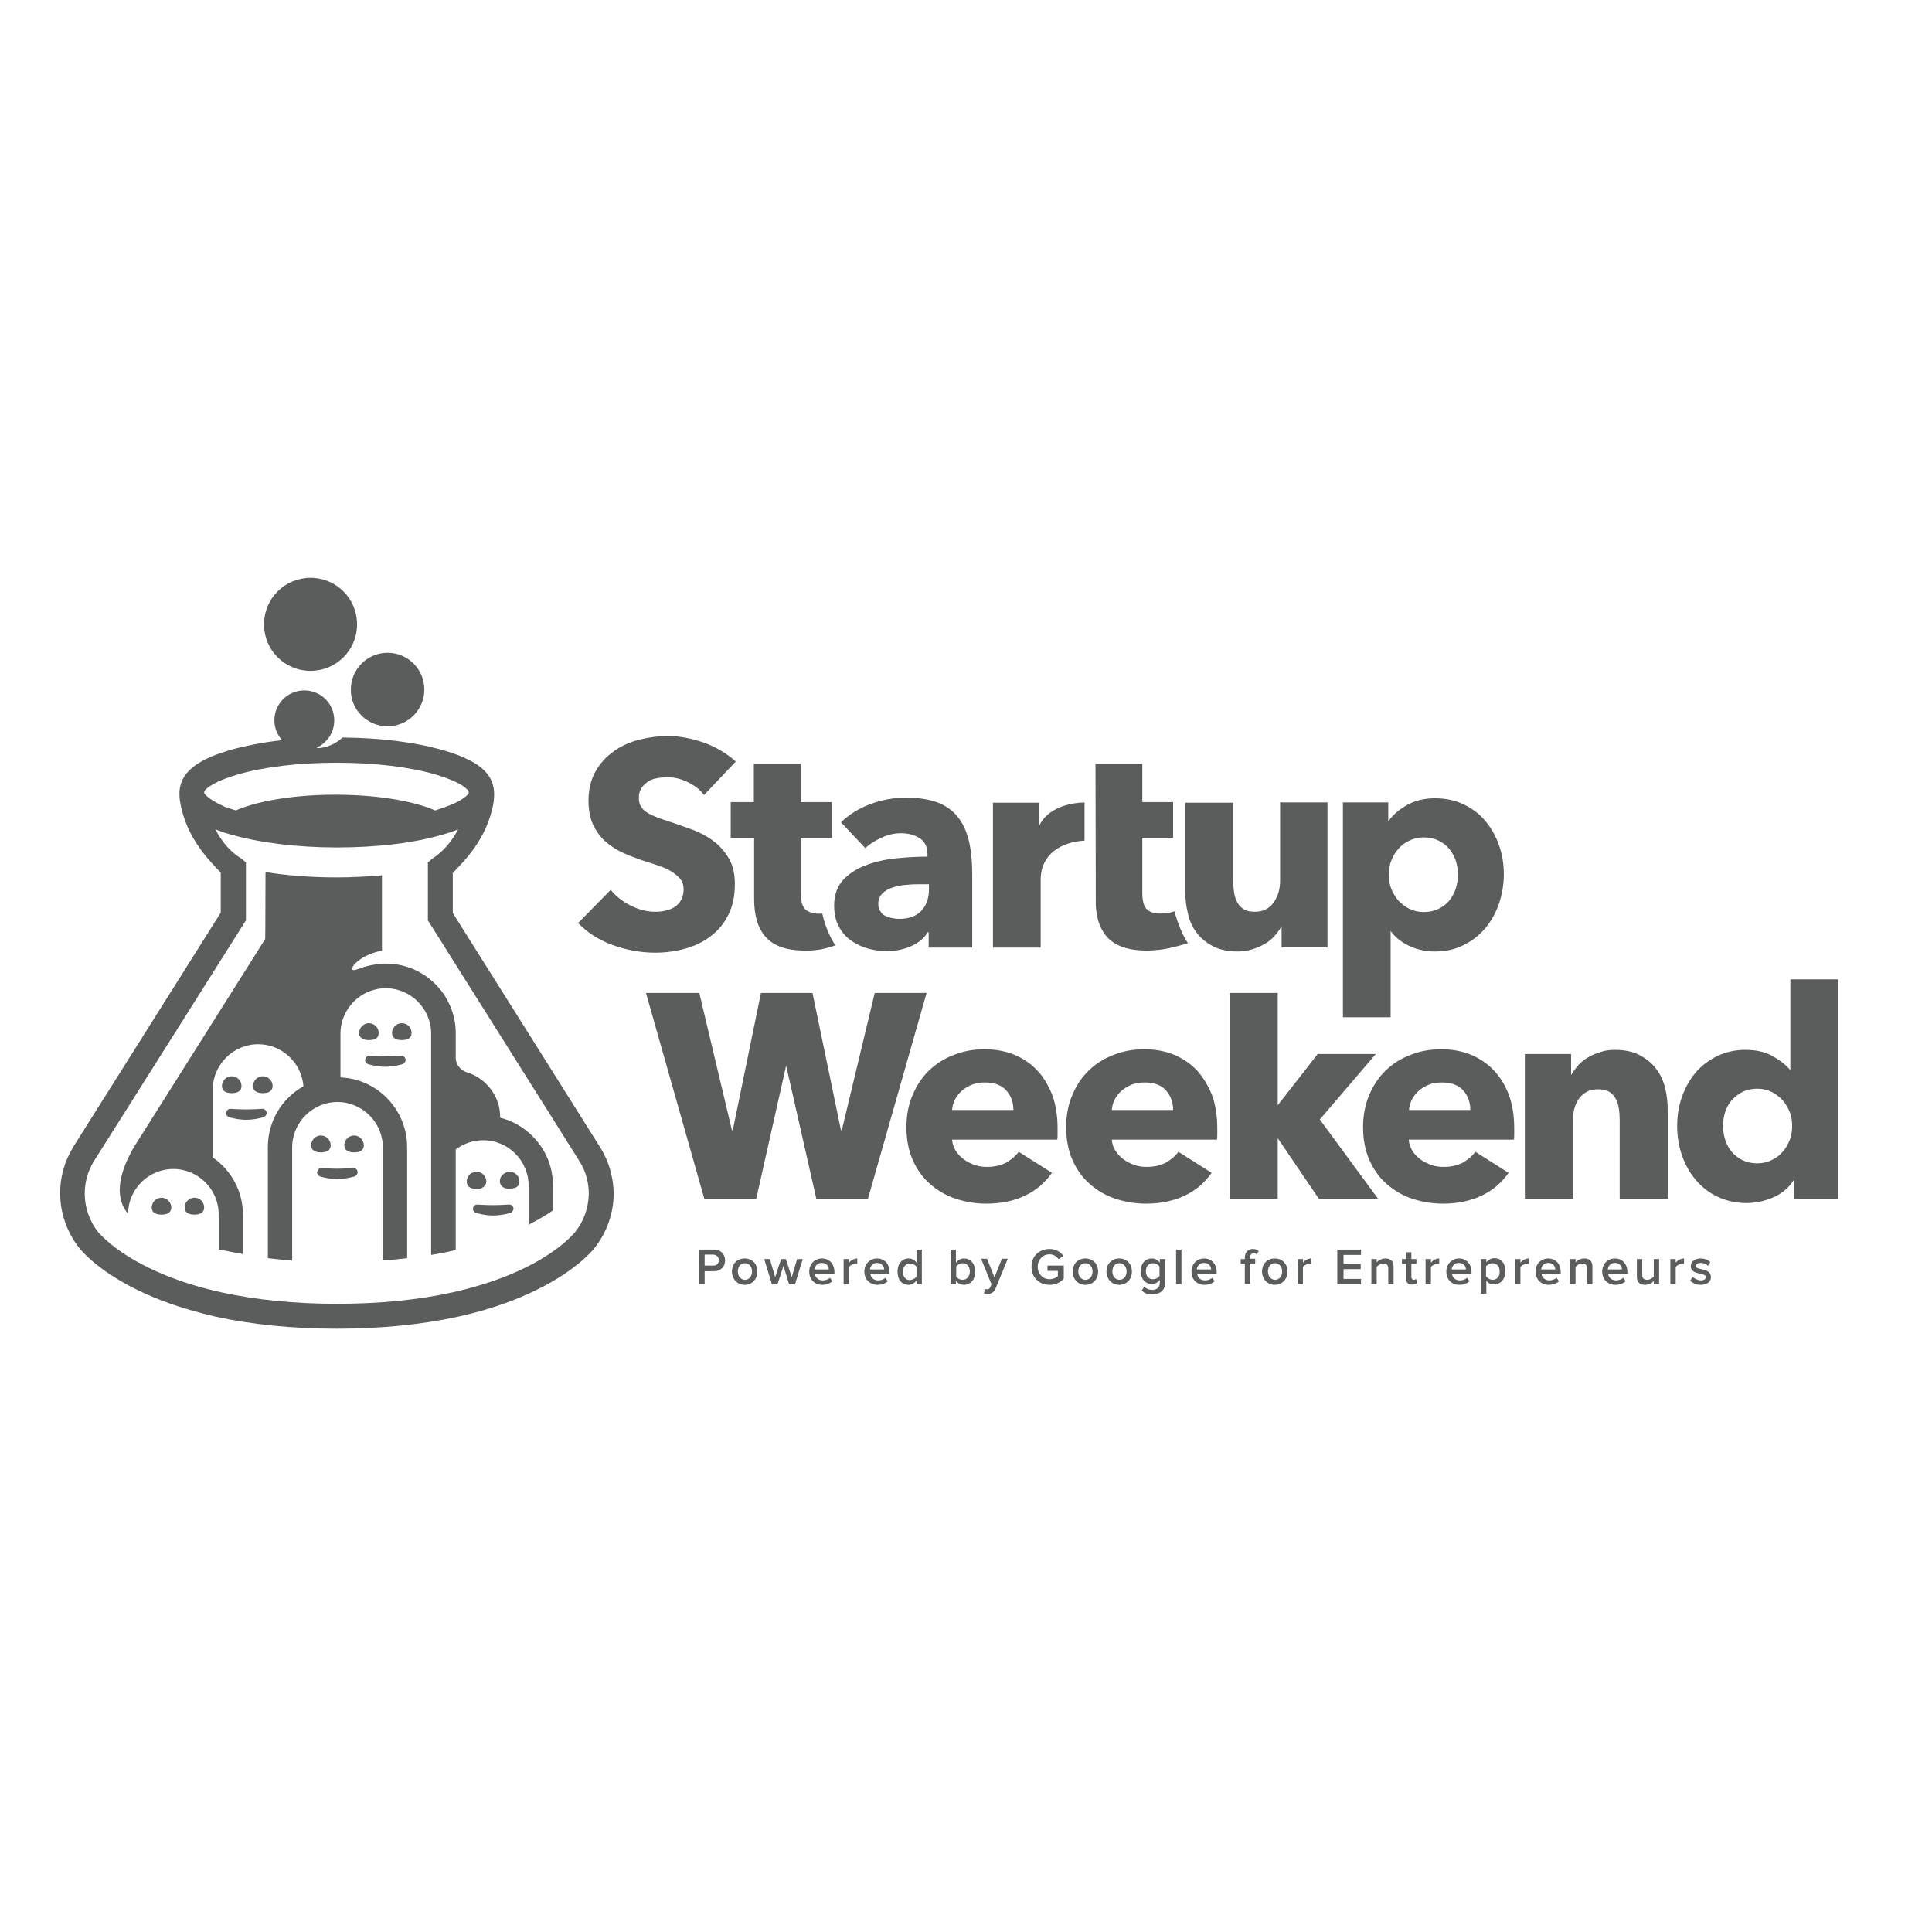 <?xml version="1.0" encoding="utf-8"?>
<!-- Generator: Adobe Illustrator 19.2.1, SVG Export Plug-In . SVG Version: 6.00 Build 0)  -->
<svg version="1.1" id="layer" xmlns="http://www.w3.org/2000/svg" xmlns:xlink="http://www.w3.org/1999/xlink" x="0px" y="0px"
	 viewBox="0 0 652 652" style="enable-background:new 0 0 652 652;" xml:space="preserve">
<style type="text/css">
	.st0{fill:#5B5C5C;}
</style>
<path class="st0" d="M242.6,425.3c0-1.1-0.8-1.9-2-1.9h-2.8v3.7h2.8C241.8,427.2,242.6,426.4,242.6,425.3 M235.8,433.4v-11.7h5.1
	c2.5,0,3.8,1.7,3.8,3.7c0,2-1.4,3.6-3.8,3.6h-3.1v4.4H235.8z"/>
<path class="st0" d="M253.8,429.1c0-1.5-0.9-2.8-2.4-2.8c-1.6,0-2.4,1.3-2.4,2.8c0,1.5,0.9,2.8,2.4,2.8
	C252.9,431.9,253.8,430.6,253.8,429.1 M247,429.1c0-2.4,1.6-4.4,4.3-4.4c2.7,0,4.3,2,4.3,4.4c0,2.4-1.6,4.5-4.3,4.5
	C248.7,433.6,247,431.5,247,429.1"/>
<polygon class="st0" points="269,424.9 267.2,431 265.2,424.9 263.6,424.9 261.6,431 259.8,424.9 257.9,424.9 260.5,433.4 
	262.4,433.4 264.4,427.2 266.3,433.4 268.3,433.4 270.9,424.9 "/>
<g>
	<path class="st0" d="M277.3,426.2c-1.6,0-2.3,1.2-2.4,2.2h4.8C279.7,427.4,279,426.2,277.3,426.2 M273.1,429.1
		c0-2.5,1.8-4.4,4.3-4.4c2.5,0,4.2,1.9,4.2,4.6v0.5H275c0.1,1.3,1.1,2.3,2.7,2.3c0.8,0,1.8-0.3,2.4-0.9l0.8,1.2
		c-0.9,0.8-2.1,1.2-3.4,1.2C274.9,433.6,273.1,431.8,273.1,429.1"/>
	<path class="st0" d="M284.7,433.4v-8.5h1.8v1.2c0.7-0.8,1.7-1.4,2.8-1.4v1.8c-0.2,0-0.3,0-0.6,0c-0.8,0-1.8,0.5-2.2,1.1v5.8H284.7z
		"/>
	<path class="st0" d="M296,426.2c-1.6,0-2.3,1.2-2.4,2.2h4.8C298.3,427.4,297.6,426.2,296,426.2 M291.7,429.1c0-2.5,1.8-4.4,4.3-4.4
		c2.5,0,4.2,1.9,4.2,4.6v0.5h-6.5c0.1,1.3,1.1,2.3,2.7,2.3c0.8,0,1.8-0.3,2.4-0.9l0.8,1.2c-0.9,0.8-2.1,1.2-3.4,1.2
		C293.6,433.6,291.7,431.8,291.7,429.1"/>
	<path class="st0" d="M309.3,430.8v-3.3c-0.4-0.6-1.3-1.1-2.2-1.1c-1.5,0-2.4,1.2-2.4,2.8c0,1.6,0.9,2.8,2.4,2.8
		C308,431.9,308.9,431.4,309.3,430.8 M309.3,433.4v-1.2c-0.7,0.8-1.6,1.4-2.7,1.4c-2.2,0-3.7-1.6-3.7-4.5c0-2.7,1.6-4.4,3.7-4.4
		c1.1,0,2.1,0.5,2.7,1.4v-4.4h1.8v11.7H309.3z"/>
	<path class="st0" d="M324.9,431.9c1.4,0,2.4-1.2,2.4-2.8c0-1.6-0.9-2.8-2.4-2.8c-0.9,0-1.8,0.5-2.2,1.1v3.4
		C323.1,431.5,324,431.9,324.9,431.9 M320.8,433.4v-11.7h1.8v4.4c0.7-0.9,1.7-1.4,2.7-1.4c2.2,0,3.8,1.7,3.8,4.4
		c0,2.8-1.6,4.5-3.8,4.5c-1.1,0-2.1-0.5-2.7-1.4v1.2H320.8z"/>
	<path class="st0" d="M332.3,435c0.2,0.1,0.5,0.1,0.7,0.1c0.6,0,1-0.2,1.2-0.7l0.4-1l-3.5-8.6h2l2.5,6.3l2.5-6.3h2l-4.1,10
		c-0.6,1.4-1.6,1.9-2.9,1.9c-0.3,0-0.8-0.1-1-0.1L332.3,435z"/>
	<path class="st0" d="M348.1,427.5c0-3.7,2.7-6,6.1-6c2.3,0,3.8,1.1,4.7,2.4l-1.7,1c-0.6-0.9-1.7-1.6-3-1.6c-2.3,0-4,1.8-4,4.2
		c0,2.4,1.7,4.2,4,4.2c1.2,0,2.2-0.5,2.8-1v-1.8h-3.5v-1.8h5.5v4.4c-1.1,1.3-2.8,2.1-4.8,2.1C350.8,433.6,348.1,431.2,348.1,427.5"
		/>
	<path class="st0" d="M368.7,429.1c0-1.5-0.9-2.8-2.4-2.8c-1.6,0-2.4,1.3-2.4,2.8c0,1.5,0.9,2.8,2.4,2.8
		C367.9,431.9,368.7,430.6,368.7,429.1 M362,429.1c0-2.4,1.6-4.4,4.3-4.4c2.7,0,4.3,2,4.3,4.4c0,2.4-1.6,4.5-4.3,4.5
		C363.6,433.6,362,431.5,362,429.1"/>
	<path class="st0" d="M380.2,429.1c0-1.5-0.9-2.8-2.4-2.8c-1.6,0-2.4,1.3-2.4,2.8c0,1.5,0.9,2.8,2.4,2.8
		C379.3,431.9,380.2,430.6,380.2,429.1 M373.4,429.1c0-2.4,1.6-4.4,4.3-4.4c2.7,0,4.3,2,4.3,4.4c0,2.4-1.6,4.5-4.3,4.5
		C375.1,433.6,373.4,431.5,373.4,429.1"/>
	<path class="st0" d="M391.3,430.6v-3.2c-0.4-0.6-1.3-1.1-2.2-1.1c-1.5,0-2.4,1.1-2.4,2.7s0.9,2.7,2.4,2.7
		C390,431.7,390.9,431.2,391.3,430.6 M385.3,435.5l0.9-1.3c0.7,0.8,1.6,1.1,2.7,1.1c1.2,0,2.5-0.6,2.5-2.4v-1
		c-0.6,0.9-1.6,1.4-2.7,1.4c-2.2,0-3.7-1.6-3.7-4.3c0-2.8,1.6-4.3,3.7-4.3c1.1,0,2,0.5,2.7,1.4v-1.2h1.8v8c0,3-2.3,3.9-4.3,3.9
		C387.4,436.8,386.3,436.5,385.3,435.5"/>
</g>
<rect x="396.9" y="421.7" class="st0" width="1.8" height="11.7"/>
<g>
	<path class="st0" d="M406.3,426.2c-1.6,0-2.3,1.2-2.4,2.2h4.8C408.7,427.4,408,426.2,406.3,426.2 M402.1,429.1
		c0-2.5,1.8-4.4,4.3-4.4c2.5,0,4.2,1.9,4.2,4.6v0.5H404c0.1,1.3,1.1,2.3,2.7,2.3c0.8,0,1.8-0.3,2.4-0.9l0.8,1.2
		c-0.9,0.8-2.1,1.2-3.4,1.2C403.9,433.6,402.1,431.8,402.1,429.1"/>
	<path class="st0" d="M420.1,433.4v-6.9h-1.4v-1.6h1.4v-0.5c0-1.8,1.1-2.9,2.7-2.9c0.8,0,1.5,0.2,2,0.7l-0.7,1.1
		c-0.2-0.2-0.6-0.4-1-0.4c-0.7,0-1.2,0.5-1.2,1.4v0.5h1.7v1.6h-1.7v6.9H420.1z"/>
	<path class="st0" d="M432.7,429.1c0-1.5-0.9-2.8-2.4-2.8c-1.6,0-2.4,1.3-2.4,2.8c0,1.5,0.9,2.8,2.4,2.8
		C431.8,431.9,432.7,430.6,432.7,429.1 M425.9,429.1c0-2.4,1.6-4.4,4.3-4.4c2.7,0,4.3,2,4.3,4.4c0,2.4-1.6,4.5-4.3,4.5
		C427.6,433.6,425.9,431.5,425.9,429.1"/>
	<path class="st0" d="M437.9,433.4v-8.5h1.8v1.2c0.7-0.8,1.7-1.4,2.8-1.4v1.8c-0.2,0-0.3,0-0.6,0c-0.8,0-1.8,0.5-2.2,1.1v5.8H437.9z
		"/>
</g>
<polygon class="st0" points="451.3,421.7 451.3,433.4 459.3,433.4 459.3,431.6 453.4,431.6 453.4,428.3 459.2,428.3 459.2,426.5 
	453.4,426.5 453.4,423.5 459.3,423.5 459.3,421.7 "/>
<g>
	<path class="st0" d="M468.5,433.4v-5.3c0-1.3-0.7-1.7-1.7-1.7c-0.9,0-1.7,0.6-2.2,1.1v5.9h-1.8v-8.5h1.8v1.1c0.6-0.7,1.7-1.3,3-1.3
		c1.8,0,2.7,1,2.7,2.7v6H468.5z"/>
	<path class="st0" d="M474.5,431.4v-4.9h-1.4v-1.6h1.4v-2.3h1.8v2.3h1.7v1.6h-1.7v4.4c0,0.6,0.3,1,0.8,1c0.4,0,0.7-0.2,0.8-0.3
		l0.4,1.4c-0.3,0.3-0.9,0.5-1.7,0.5C475.2,433.6,474.5,432.8,474.5,431.4"/>
	<path class="st0" d="M481.1,433.4v-8.5h1.8v1.2c0.7-0.8,1.7-1.4,2.8-1.4v1.8c-0.2,0-0.3,0-0.6,0c-0.8,0-1.8,0.5-2.2,1.1v5.8H481.1z
		"/>
	<path class="st0" d="M492.3,426.2c-1.6,0-2.3,1.2-2.4,2.2h4.8C494.7,427.4,494,426.2,492.3,426.2 M488.1,429.1
		c0-2.5,1.8-4.4,4.3-4.4c2.5,0,4.2,1.9,4.2,4.6v0.5H490c0.1,1.3,1.1,2.3,2.7,2.3c0.8,0,1.8-0.3,2.4-0.9l0.8,1.2
		c-0.9,0.8-2.1,1.2-3.4,1.2C489.9,433.6,488.1,431.8,488.1,429.1"/>
	<path class="st0" d="M506.1,429.1c0-1.6-0.9-2.8-2.4-2.8c-0.9,0-1.8,0.5-2.2,1.1v3.3c0.4,0.6,1.3,1.2,2.2,1.2
		C505.2,431.9,506.1,430.8,506.1,429.1 M501.6,432.2v4.4h-1.8v-11.7h1.8v1.1c0.6-0.8,1.6-1.4,2.7-1.4c2.2,0,3.7,1.6,3.7,4.4
		c0,2.8-1.6,4.4-3.7,4.4C503.2,433.6,502.3,433.1,501.6,432.2"/>
	<path class="st0" d="M511.3,433.4v-8.5h1.8v1.2c0.7-0.8,1.7-1.4,2.8-1.4v1.8c-0.2,0-0.3,0-0.6,0c-0.8,0-1.8,0.5-2.2,1.1v5.8H511.3z
		"/>
	<path class="st0" d="M522.5,426.2c-1.6,0-2.3,1.2-2.4,2.2h4.8C524.8,427.4,524.2,426.2,522.5,426.2 M518.2,429.1
		c0-2.5,1.8-4.4,4.3-4.4c2.5,0,4.2,1.9,4.2,4.6v0.5h-6.5c0.1,1.3,1.1,2.3,2.7,2.3c0.8,0,1.8-0.3,2.4-0.9l0.8,1.2
		c-0.9,0.8-2.1,1.2-3.4,1.2C520.1,433.6,518.2,431.8,518.2,429.1"/>
	<path class="st0" d="M535.6,433.4v-5.3c0-1.3-0.7-1.7-1.7-1.7c-0.9,0-1.7,0.6-2.2,1.1v5.9h-1.8v-8.5h1.8v1.1c0.6-0.7,1.7-1.3,3-1.3
		c1.8,0,2.7,1,2.7,2.7v6H535.6z"/>
	<path class="st0" d="M545,426.2c-1.6,0-2.3,1.2-2.4,2.2h4.8C547.3,427.4,546.6,426.2,545,426.2 M540.7,429.1c0-2.5,1.8-4.4,4.3-4.4
		c2.5,0,4.2,1.9,4.2,4.6v0.5h-6.5c0.1,1.3,1.1,2.3,2.7,2.3c0.8,0,1.8-0.3,2.4-0.9l0.8,1.2c-0.9,0.8-2.1,1.2-3.4,1.2
		C542.6,433.6,540.7,431.8,540.7,429.1"/>
	<path class="st0" d="M558.1,433.4v-1.1c-0.6,0.7-1.6,1.3-3,1.3c-1.8,0-2.7-1-2.7-2.7v-6h1.8v5.3c0,1.3,0.7,1.7,1.7,1.7
		c0.9,0,1.7-0.5,2.2-1.1v-5.9h1.8v8.5H558.1z"/>
	<path class="st0" d="M563.7,433.4v-8.5h1.8v1.2c0.7-0.8,1.7-1.4,2.8-1.4v1.8c-0.2,0-0.3,0-0.6,0c-0.8,0-1.8,0.5-2.2,1.1v5.8H563.7z
		"/>
	<path class="st0" d="M570.4,432.2l0.8-1.3c0.6,0.6,1.8,1.2,2.8,1.2c1.1,0,1.7-0.5,1.7-1.1c0-1.7-5.1-0.5-5.1-3.7
		c0-1.4,1.2-2.6,3.3-2.6c1.4,0,2.5,0.5,3.3,1.2l-0.8,1.3c-0.5-0.6-1.4-1-2.5-1c-1,0-1.6,0.5-1.6,1.1c0,1.5,5.1,0.4,5.1,3.7
		c0,1.5-1.2,2.6-3.5,2.6C572.6,433.6,571.3,433.1,570.4,432.2"/>
	<path class="st0" d="M104.8,226.4c8.7,0,15.7-7,15.7-15.7c0-8.7-7-15.7-15.7-15.7c-8.7,0-15.7,7-15.7,15.7
		C89.1,219.4,96.1,226.4,104.8,226.4"/>
	<path class="st0" d="M63.5,387L63.5,387L63.5,387L63.5,387z M168.8,377.2c0-0.1,0-0.2,0-0.2c0-7.2-4.9-13.3-11.5-15.2
		c-1.9-0.7-3.3-2.4-3.5-4.5v-8.6c0-13-10.6-23.5-23.5-23.5c-0.5,0-0.9,0-1.4,0v0c-3.2,0.4-4.5,0.5-8.6,2c-3.7,1.3-0.2-4.7,8.6-6.4
		v-25.4c-4.8,0.4-9.9,0.7-15.1,0.7c-8.6,0-16.9-0.6-24.2-1.8c0,18.2-0.1,22.6-0.1,22.6l-44.1,69.9c-4.4,7.4-7.5,16.5-2.2,22.8
		c0.1-8.3,6.9-15.1,15.3-15.1c8.4,0,15.3,6.9,15.3,15.3v11.8c0.5,0.1,0.9,0.2,1.4,0.3c2.2,0.5,4.5,0.9,6.8,1.3V410
		c0-8.1-4.1-15.2-10.2-19.4v-22.9c0-8.4,6.9-15.3,15.3-15.3c8.1,0,14.7,6.3,15.3,14.2c-7.2,4-12,11.7-12,20.5v37.5
		c2.7,0.3,5.4,0.6,8.2,0.8v-38.2c0-8.4,6.9-15.3,15.3-15.3c8.4,0,15.3,6.9,15.3,15.3v38.2c2.8-0.2,5.5-0.5,8.2-0.8v-37.5
		c0-12.6-10-23-22.5-23.5v-14.8c0-8.4,6.9-15.3,15.3-15.3c8.4,0,15.3,6.9,15.3,15.3v74.7c2.6-0.4,5.1-0.9,7.6-1.5
		c0.2,0,0.4-0.1,0.7-0.1v-34c2.7-2,5.9-3.1,9.3-3.1c8.4,0,15.3,6.9,15.3,15.3v13.2c3.3-1.7,6-3.3,8.2-4.8V400
		C186.6,389,179,379.8,168.8,377.2"/>
	<path class="st0" d="M119.3,394.2l-0.2,0c0,0-3.1,0.2-5.3,0.2c-2.2,0-5.4-0.2-5.4-0.2c-0.6,0-1.1,0.4-1.3,1
		c-0.3,0.8,0.2,1.6,0.9,1.8c0,0,2.7,0.9,5.8,0.9c3.1,0,5.9-0.9,5.9-0.9c0.5-0.2,0.9-0.7,1-1.3C120.7,394.8,120.1,394.2,119.3,394.2"
		/>
	<path class="st0" d="M119.5,383.2c-1.8,0-3.3,1.5-3.3,3.3c0,1.8,1.5,2.4,3.3,2.4c1.8,0,3.3-0.6,3.3-2.4
		C122.7,384.7,121.3,383.2,119.5,383.2"/>
	<path class="st0" d="M111.6,386.5c0-1.8-1.5-3.3-3.3-3.3c-1.8,0-3.3,1.5-3.3,3.3c0,1.8,1.5,2.4,3.3,2.4
		C110.1,388.9,111.6,388.3,111.6,386.5"/>
	<path class="st0" d="M130.8,245.1c6.9,0,12.4-5.6,12.4-12.4c0-6.9-5.6-12.4-12.4-12.4c-6.9,0-12.4,5.6-12.4,12.4
		C118.3,239.5,123.9,245.1,130.8,245.1"/>
	<path class="st0" d="M88.6,374.2l-0.2,0c0,0-3.1,0.2-5.3,0.2c-2.2,0-5.4-0.2-5.4-0.2c-0.6,0-1.1,0.4-1.3,1
		c-0.3,0.8,0.2,1.6,0.9,1.8c0,0,2.7,0.9,5.8,0.9c3.1,0,5.9-0.9,5.9-0.9c0.5-0.2,0.9-0.7,1-1.3C90,374.9,89.4,374.2,88.6,374.2"/>
	<path class="st0" d="M88.7,363.2c-1.8,0-3.3,1.5-3.3,3.3c0,1.8,1.5,2.4,3.3,2.4c1.8,0,3.3-0.6,3.3-2.4
		C92,364.7,90.5,363.2,88.7,363.2"/>
	<path class="st0" d="M81.5,366.5c0-1.8-1.5-3.3-3.3-3.3c-1.8,0-3.3,1.5-3.3,3.3c0,1.8,1.5,2.4,3.3,2.4
		C80,368.9,81.5,368.3,81.5,366.5"/>
	<path class="st0" d="M135.6,345.3c-1.8,0-3.3,1.5-3.3,3.3c0,1.8,1.5,2.4,3.3,2.4c1.8,0,3.3-0.6,3.3-2.4
		C138.9,346.8,137.5,345.3,135.6,345.3"/>
	<path class="st0" d="M127.8,348.6c0-1.8-1.5-3.3-3.3-3.3c-1.8,0-3.3,1.5-3.3,3.3c0,1.8,1.5,2.4,3.3,2.4
		C126.3,351,127.8,350.5,127.8,348.6"/>
	<path class="st0" d="M173.7,395.9c-2.3-1.2-4.7,0.3-5,2.4c-0.2,1.4,0.9,2.7,2.4,2.8c2.5,0.2,4.7-0.4,4.1-3.2
		C175,397.1,174.5,396.4,173.7,395.9"/>
	<path class="st0" d="M164.1,398.3c-0.3-2.1-2.6-3.6-5-2.4c-0.8,0.4-1.3,1.2-1.5,2.1c-0.5,2.8,1.7,3.4,4.1,3.2
		C163.2,401,164.3,399.7,164.1,398.3"/>
	<path class="st0" d="M366,270.8c-13.1,0.5-15.4,8.2-15.4,8.2v-8.1h-15.5v48.9h16.1v-22.9c0-8.6,6.9-12.8,14.8-13.2V270.8z"/>
	<path class="st0" d="M231.4,320.1c3.2-0.9,6.1-2.3,8.5-4.2c2.5-1.9,4.5-4.3,5.9-7.2c1.5-2.9,2.2-6.4,2.2-10.4
		c0-3.5-0.7-6.4-2.1-8.7c-1.4-2.3-3.1-4.3-5.2-5.8c-2.1-1.6-4.4-2.8-7-3.8c-2.6-0.9-5-1.8-7.4-2.6c-1.6-0.5-3.1-1-4.4-1.5
		c-1.3-0.5-2.4-1-3.4-1.6c-1-0.6-1.7-1.3-2.2-2.1c-0.5-0.8-0.7-1.8-0.7-2.9c0-1.4,0.3-2.5,0.9-3.4c0.6-0.9,1.4-1.6,2.3-2.2
		c0.9-0.6,1.9-0.9,3.1-1.1c1.1-0.2,2.3-0.3,3.4-0.3c2.2,0,4.4,0.5,6.7,1.6c2.3,1.1,4.2,2.5,5.6,4.4l10.7-11.3
		c-3.1-2.8-6.7-4.9-10.8-6.4c-4.1-1.4-8.1-2.2-12-2.2c-3.3,0-6.5,0.4-9.7,1.2c-3.2,0.8-6.1,2.1-8.6,3.9c-2.6,1.8-4.6,4-6.2,6.8
		c-1.6,2.8-2.4,6.1-2.4,9.9c0,3.1,0.5,5.8,1.5,8c1,2.2,2.4,4.1,4,5.6c1.7,1.5,3.6,2.8,5.7,3.8c2.1,1,4.3,1.8,6.5,2.6
		c2.3,0.7,4.3,1.4,6.1,2c1.8,0.6,3.3,1.3,4.5,2.1c1.2,0.8,2.1,1.6,2.8,2.5c0.7,0.9,1,2,1,3.3c0,1.4-0.3,2.6-0.8,3.5
		c-0.5,1-1.2,1.8-2.1,2.4c-0.9,0.6-1.9,1-3.1,1.3c-1.2,0.3-2.4,0.4-3.6,0.4c-2.8,0-5.5-0.7-8.3-2.1c-2.8-1.4-5-3.2-6.7-5.3l-11,11.2
		c3.1,3.2,6.9,5.7,11.6,7.4c4.6,1.7,9.5,2.6,14.4,2.6C224.9,321.5,228.2,321,231.4,320.1"/>
	<path class="st0" d="M370.6,310.6c0.6,2.1,1.6,4,2.9,5.5c1.3,1.5,3.1,2.7,5.4,3.5c2.2,0.8,5,1.2,8.3,1.2c1.1,0,2.2-0.1,3.3-0.2
		c2.8-0.2,6.8-1.2,10.4-2.3c-2.7-3.8-4.6-10.8-4.6-10.8c-0.6,0.3-1.3,0.5-2.2,0.6c-0.9,0.1-1.7,0.2-2.5,0.2c-2.3,0-3.9-0.6-4.8-1.7
		c-0.9-1.1-1.3-2.9-1.3-5.2v-18.7h10.4v-12h-10.4v-12.9h-15.8l0.1,45.5C369.7,306.1,370,308.4,370.6,310.6"/>
	<path class="st0" d="M403.8,314.7c1.4,1.9,3.2,3.4,5.5,4.6c2.3,1.2,5,1.8,8.3,1.8c1.7,0,3.3-0.2,4.9-0.7c1.5-0.5,2.9-1,4.2-1.8
		c1.3-0.7,2.4-1.6,3.3-2.6c0.9-1,1.7-2,2.3-3.1h0.2v6.8h15.5v-48.9H432v26.4c0,2.8-0.7,5.3-2.2,7.4c-1.5,2.1-3.6,3.1-6.4,3.1
		c-1.5,0-2.7-0.3-3.6-0.8c-0.9-0.6-1.7-1.3-2.2-2.3c-0.6-1-0.9-2.1-1.1-3.3c-0.2-1.2-0.3-2.6-0.3-3.9v-26.5h-16.2V301
		c0,2.5,0.3,4.9,0.9,7.3C401.4,310.7,402.4,312.9,403.8,314.7"/>
	<path class="st0" d="M469.5,290.5c0.6-1.5,1.3-2.8,2.4-4c1-1.2,2.2-2.1,3.7-2.8c1.4-0.7,3.1-1.1,4.9-1.1c1.9,0,3.6,0.4,5,1.1
		c1.4,0.7,2.6,1.6,3.6,2.8c0.9,1.1,1.7,2.5,2.2,4c0.5,1.5,0.7,3,0.7,4.6s-0.2,3.1-0.7,4.7c-0.5,1.5-1.2,2.9-2.2,4.1
		c-0.9,1.2-2.2,2.1-3.6,2.8c-1.4,0.7-3.1,1.1-5,1.1c-1.8,0-3.5-0.4-4.9-1.1c-1.4-0.7-2.7-1.7-3.7-2.8c-1-1.2-1.8-2.5-2.4-4
		c-0.6-1.5-0.8-3-0.8-4.6S468.9,292,469.5,290.5 M469.2,314l0.2,0.3c1.5,2.1,3.6,3.7,6.3,5c2.7,1.2,5.5,1.8,8.5,1.8
		c3.7,0,6.9-0.7,9.8-2.2c2.9-1.4,5.3-3.4,7.3-5.7c2-2.4,3.5-5.2,4.6-8.3c1-3.1,1.6-6.4,1.6-9.8c0-3.4-0.5-6.7-1.6-9.8
		c-1.1-3.1-2.6-5.8-4.6-8.2c-2-2.4-4.4-4.2-7.3-5.6c-2.9-1.4-6.1-2.1-9.6-2.1c-3.6,0-6.7,0.7-9.4,2.2c-2.7,1.5-4.7,3.2-6.2,5.2
		l-0.3,0.4v-6.4h-15.3v72.5h16.1V314z"/>
</g>
<polygon class="st0" points="295.2,335.1 284.1,381.4 283.8,381.4 274.2,335.1 256.8,335.1 247.3,381.4 247,381.4 236,335.1 
	218,335.1 237.7,404.6 249.1,404.6 254.4,404.6 255.2,404.6 265.3,359.6 275.5,404.6 276.3,404.6 281.6,404.6 292.9,404.6 
	312.7,335.1 "/>
<g>
	<path class="st0" d="M321.3,374.6c0.1-1.2,0.4-2.4,1-3.6c0.6-1.1,1.4-2.1,2.4-3c1-0.8,2.1-1.5,3.4-2c1.3-0.5,2.8-0.7,4.3-0.7
		c3.2,0,5.6,0.9,7.2,2.7c1.6,1.8,2.4,4,2.4,6.6H321.3z M350,361.2c-2.2-2.3-4.7-4-7.8-5.3c-3-1.2-6.3-1.8-9.9-1.8
		c-3.7,0-7.2,0.6-10.4,1.9c-3.2,1.2-6,3-8.3,5.2c-2.4,2.3-4.2,5-5.6,8.3c-1.4,3.2-2.1,6.9-2.1,10.9c0,4.1,0.7,7.8,2.1,11
		c1.4,3.2,3.3,5.9,5.8,8.1c2.5,2.2,5.3,3.9,8.6,5c3.3,1.1,6.7,1.7,10.4,1.7c5,0,9.3-0.9,13.1-2.7c3.8-1.8,6.8-4.4,9.1-7.7l-11.2-7.1
		c-1.1,1.5-2.6,2.7-4.3,3.7c-1.8,0.9-3.9,1.4-6.5,1.4c-1.4,0-2.8-0.2-4.2-0.7c-1.3-0.5-2.6-1.1-3.6-1.9c-1.1-0.8-2-1.8-2.7-2.9
		c-0.7-1.1-1.1-2.4-1.2-3.7h35.5c0.1-0.6,0.1-1.2,0.1-1.9v-2c0-4.2-0.6-7.9-1.8-11.2C353.8,366.3,352.2,363.5,350,361.2"/>
	<path class="st0" d="M375.2,374.6c0.1-1.2,0.4-2.4,1-3.6c0.6-1.1,1.4-2.1,2.4-3c1-0.8,2.1-1.5,3.4-2c1.3-0.5,2.8-0.7,4.3-0.7
		c3.2,0,5.6,0.9,7.2,2.7c1.6,1.8,2.4,4,2.4,6.6H375.2z M403.9,361.2c-2.2-2.3-4.7-4-7.8-5.3c-3-1.2-6.3-1.8-9.9-1.8
		c-3.7,0-7.2,0.6-10.4,1.9c-3.2,1.2-6,3-8.3,5.2c-2.4,2.3-4.2,5-5.6,8.3c-1.4,3.2-2.1,6.9-2.1,10.9c0,4.1,0.7,7.8,2.1,11
		c1.4,3.2,3.3,5.9,5.8,8.1c2.5,2.2,5.3,3.9,8.6,5c3.3,1.1,6.7,1.7,10.4,1.7c5,0,9.3-0.9,13.1-2.7c3.8-1.8,6.8-4.4,9.1-7.7l-11.2-7.1
		c-1.1,1.5-2.6,2.7-4.3,3.7c-1.8,0.9-3.9,1.4-6.5,1.4c-1.4,0-2.8-0.2-4.2-0.7c-1.3-0.5-2.6-1.1-3.6-1.9c-1.1-0.8-2-1.8-2.7-2.9
		c-0.7-1.1-1.1-2.4-1.2-3.7h35.5c0.1-0.6,0.1-1.2,0.1-1.9v-2c0-4.2-0.6-7.9-1.8-11.2C407.7,366.3,406,363.5,403.9,361.2"/>
	<path class="st0" d="M475.5,374.6c0.1-1.2,0.4-2.4,1-3.6c0.6-1.1,1.4-2.1,2.4-3c1-0.8,2.1-1.5,3.4-2c1.3-0.5,2.8-0.7,4.3-0.7
		c3.2,0,5.6,0.9,7.2,2.7c1.6,1.8,2.4,4,2.4,6.6H475.5z M504.1,361.2c-2.2-2.3-4.7-4-7.8-5.3c-3-1.2-6.3-1.8-9.9-1.8
		c-3.7,0-7.2,0.6-10.4,1.9c-3.2,1.2-6,3-8.3,5.2c-2.4,2.3-4.2,5-5.6,8.3c-1.4,3.2-2.1,6.9-2.1,10.9c0,4.1,0.7,7.8,2.1,11
		c1.4,3.2,3.3,5.9,5.8,8.1c2.5,2.2,5.3,3.9,8.6,5c3.3,1.1,6.7,1.7,10.4,1.7c5,0,9.3-0.9,13.1-2.7c3.8-1.8,6.8-4.4,9.1-7.7l-11.2-7.1
		c-1.1,1.5-2.6,2.7-4.3,3.7c-1.8,0.9-3.9,1.4-6.5,1.4c-1.4,0-2.8-0.2-4.2-0.7c-1.3-0.5-2.6-1.1-3.6-1.9c-1.1-0.8-2-1.8-2.7-2.9
		c-0.7-1.1-1.1-2.4-1.2-3.7h35.5c0.1-0.6,0.1-1.2,0.1-1.9v-2c0-4.2-0.6-7.9-1.8-11.2C508,366.3,506.3,363.5,504.1,361.2"/>
	<path class="st0" d="M558.9,360.7c-1.4-1.9-3.3-3.4-5.5-4.6c-2.3-1.2-5.1-1.8-8.4-1.8c-1.7,0-3.3,0.2-4.8,0.7
		c-1.5,0.5-2.9,1-4.2,1.8c-1.3,0.7-2.4,1.6-3.3,2.6c-0.9,1-1.7,2.1-2.3,3.1l-0.2,0.3v-7.1h-15.6v48.9h16.2v-26.5
		c0-1.4,0.2-2.7,0.5-4c0.4-1.3,0.9-2.4,1.6-3.4c0.7-1,1.6-1.7,2.7-2.3c1.1-0.6,2.3-0.8,3.8-0.8c1.4,0,2.6,0.3,3.6,0.8
		c0.9,0.6,1.7,1.3,2.2,2.3c0.5,0.9,0.9,2,1.1,3.3c0.2,1.2,0.3,2.6,0.3,3.9v26.7h16.2v-30.3c0-2.4-0.3-4.8-0.9-7.3
		C561.3,364.7,560.3,362.5,558.9,360.7"/>
	<path class="st0" d="M604,384.7c-0.6,1.5-1.3,2.8-2.4,4c-1,1.2-2.2,2.1-3.7,2.8c-1.4,0.7-3.1,1.1-4.9,1.1c-1.9,0-3.6-0.4-5-1.1
		c-1.4-0.7-2.7-1.7-3.6-2.8c-1-1.2-1.7-2.5-2.2-4.1c-0.5-1.5-0.7-3.1-0.7-4.7s0.2-3.1,0.7-4.6c0.5-1.5,1.2-2.8,2.2-4
		c1-1.1,2.2-2.1,3.6-2.8c1.4-0.7,3.1-1.1,5-1.1c1.8,0,3.5,0.4,4.9,1.1c1.4,0.7,2.7,1.7,3.7,2.8c1,1.2,1.8,2.5,2.4,4
		c0.6,1.5,0.8,3,0.8,4.6C604.8,381.6,604.6,383.2,604,384.7 M604.2,330.4v30.8l-0.2-0.3c-1.4-1.6-3.3-3.1-5.8-4.5
		c-2.5-1.4-5.5-2.1-9.1-2.1c-3.5,0-6.7,0.7-9.6,2.1c-2.8,1.4-5.3,3.2-7.3,5.6c-2,2.4-3.5,5.1-4.6,8.2c-1.1,3.1-1.6,6.4-1.6,9.8
		c0,3.4,0.5,6.7,1.6,9.8c1,3.1,2.6,5.9,4.6,8.3c2,2.4,4.4,4.3,7.3,5.7c2.9,1.4,6.2,2.2,9.8,2.2c3.3,0,6.4-0.7,9.3-2
		c2.9-1.3,5.2-3.3,6.7-5.7l0.2-0.4v6.8h14.8v-74.2H604.2z"/>
	<path class="st0" d="M246.6,282.8h7.9v20.7c0,2.6,0.3,5,0.9,7.1c0.6,2.1,1.6,4,2.9,5.5c1.3,1.5,3.1,2.7,5.3,3.5
		c2.2,0.8,5,1.2,8.3,1.2c1.7,0,3.4-0.1,5.1-0.4c1.5-0.3,3.7-0.9,4.9-1.4c-2-3-3.5-6.7-4.4-10.7c-2.4,0.3-5.1-0.5-6-1.7
		c-0.9-1.2-1.3-2.9-1.3-5.2v-18.7h10.5v-12h-10.5v-12.9h-15.8v12.9h-7.8V282.8z"/>
	<path class="st0" d="M313.5,300.1c0,3.1-0.9,5.5-2.6,7.3s-4.2,2.7-7.5,2.7c-0.8,0-1.6-0.1-2.5-0.3c-0.9-0.2-1.6-0.4-2.3-0.8
		c-0.7-0.4-1.2-0.9-1.6-1.6c-0.4-0.7-0.6-1.4-0.6-2.4c0-1.4,0.5-2.6,1.4-3.5c0.9-0.9,2.1-1.6,3.5-2c1.4-0.5,3-0.8,4.8-0.9
		c1.8-0.2,3.6-0.2,5.3-0.2h2.1V300.1z M297.5,282.7c2.1-1,4.3-1.5,6.6-1.5c2.5,0,4.6,0.6,6.3,1.7c1.7,1.1,2.6,2.9,2.6,5.4v0.8
		c-3.5,0-7.2,0.2-10.9,0.6c-3.7,0.4-7.1,1.2-10.2,2.4c-3,1.2-5.5,2.8-7.5,5c-1.9,2.2-2.9,5-2.9,8.5c0,2.9,0.6,5.3,1.7,7.3
		c1.1,2,2.5,3.5,4.3,4.7c1.7,1.2,3.6,2,5.7,2.6c2.1,0.5,4.1,0.8,6.1,0.8c2.9,0,5.7-0.6,8.2-1.7c2.5-1.1,4.4-2.7,5.6-4.7h0.3v5.2
		h14.7V295c0-4.5-0.4-8.3-1.2-11.5c-0.8-3.2-2.1-5.9-3.9-8.1c-1.8-2.1-4.1-3.7-6.9-4.7c-2.8-1-6.3-1.5-10.5-1.5
		c-4,0-7.9,0.7-11.7,2.1c-3.8,1.4-7.2,3.4-10.1,6.2l8.2,8.7C293.6,284.8,295.4,283.6,297.5,282.7"/>
</g>
<polygon class="st0" points="465.1,404.6 445.4,377.8 464.3,355.7 444.7,355.7 431.2,373 431.2,337.6 431.2,335.1 415,335.1 
	415,404.6 431.2,404.6 431.2,384.1 445.1,404.6 "/>
<g>
	<path class="st0" d="M194,415.9L194,415.9c-0.1,0.1-4.7,5.9-16.3,11.7c-7.2,3.6-15.5,6.4-24.8,8.5c-11.7,2.6-24.9,3.9-39.2,3.9
		c-14.1,0-27.1-1.3-38.7-3.8c-9.2-2-17.5-4.8-24.7-8.3c-11.9-5.8-16.7-11.6-17-11.9l-0.1-0.1c-3-3.8-4.6-8.3-4.6-13.1
		c0-3.8,1-7.5,3-10.8L83,310.6v-19.5l-1.3-1.2c-0.1-0.1-5.2-2.6-9-10c1.5,0.6,3.2,1.2,5.1,1.7c9.7,2.8,22.4,4.4,35.9,4.4
		c13.5,0,26.2-1.5,35.9-4.4c1.8-0.5,3.5-1.1,5-1.7c-3.8,7.3-8.9,9.9-8.9,10l-1.3,1.2v19.5l51.3,81.5c2,3.2,3,7,3,10.8
		C198.6,407.7,197,412.2,194,415.9 M69.1,268L69.1,268c-0.3-0.4-0.2-0.9,0-1.2v0c0.2-0.2,0.4-0.4,0.7-0.7c0.5-0.5,1.3-1,2.4-1.6
		c1.7-1,4.3-2,7.9-3.1c8.9-2.6,20.8-4,33.5-4c12.7,0,24.6,1.4,33.5,4c3.7,1.1,6.2,2.2,7.9,3.1c1.1,0.6,1.8,1.1,2.3,1.6
		c0.3,0.3,0.6,0.5,0.7,0.7l0,0c0.2,0.3,0.3,0.8,0,1.2h0c-0.7,0.8-2.5,2.4-6.8,4c0,0,0,0,0,0c-0.3,0.1-0.7,0.2-1,0.4
		c-0.3,0.1-0.6,0.2-0.9,0.3c-0.7,0.2-1.5,0.5-2.4,0.8c0,0,0,0-0.1,0c-5.5-2.5-17.2-5.3-33.7-5.3c-16.3,0-27.9,2.8-33.5,5.3
		c-0.8-0.2-1.5-0.5-2.2-0.7c-0.3-0.1-0.6-0.2-0.9-0.3c-0.3-0.1-0.7-0.2-1-0.4c0,0,0,0,0,0C71.7,270.4,69.8,268.8,69.1,268
		 M202.8,387.6L202.8,387.6l-50-79.5v-13.5c3.3-3.5,11.7-11.2,13.8-24h0c0.4-3.7,0.8-9.7-8.5-14.2c0,0,0,0,0,0
		c-2.4-1.2-5.2-2.3-8.5-3.2c-9.2-2.7-21.2-4.2-34-4.3c-4.3,4-9.8,3.8-8.5,3.3c1.3-0.5,3.1-2.1,4.1-3.6c1-1.6,1.6-3.4,1.6-5.5
		c0-5.6-4.5-10.1-10.1-10.1c-5.6,0-10.1,4.5-10.1,10.1c0,2.6,1,4.9,2.6,6.7c-6.5,0.7-12.4,1.9-17.5,3.3c-3.3,1-6.1,2-8.5,3.2
		c0,0,0,0,0,0c-0.4,0.2-0.8,0.4-1.1,0.6c-0.6,0.4-1.2,0.7-1.8,1.1c-6,4.1-6,8.9-5.6,12.1c2,13,10.5,20.8,13.8,24.4v13.5l-50,79.4
		l0,0.1c-2.8,4.6-4.2,9.8-4.2,15.2c0,6.6,2.3,13.2,6.4,18.4c0.6,0.8,6.1,7.5,19.2,14c7.8,3.9,16.8,6.9,26.7,9.2
		c12.3,2.7,26.1,4.1,41.1,4.1c14.9,0,28.8-1.4,41.1-4.1c9.9-2.2,18.9-5.3,26.7-9.2c13.1-6.5,18.6-13.2,19.2-14
		c4.1-5.2,6.4-11.7,6.4-18.4C207,397.5,205.6,392.2,202.8,387.6"/>
	<path class="st0" d="M65.6,404.2c-1.8,0-3.3,1.5-3.3,3.3c0,1.8,1.5,2.4,3.3,2.4c1.8,0,3.3-0.6,3.3-2.4
		C68.9,405.7,67.5,404.2,65.6,404.2"/>
	<path class="st0" d="M57.8,407.5c0-1.8-1.5-3.3-3.3-3.3c-1.8,0-3.3,1.5-3.3,3.3c0,1.8,1.5,2.4,3.3,2.4
		C56.3,409.9,57.8,409.3,57.8,407.5"/>
	<path class="st0" d="M135.5,356.3l-0.2,0c0,0-3.1,0.2-5.3,0.2c-2.2,0-5.4-0.2-5.4-0.2c-0.6,0-1.1,0.4-1.3,1
		c-0.3,0.8,0.2,1.6,0.9,1.8c0,0,2.7,0.9,5.8,0.9c3.1,0,5.9-0.9,5.9-0.9c0.5-0.2,0.9-0.7,1-1.3C136.9,357,136.3,356.3,135.5,356.3"/>
	<path class="st0" d="M171.9,406.5l-0.2,0c0,0-3.1,0.2-5.3,0.2c-2.2,0-5.4-0.2-5.4-0.2c-0.6,0-1.1,0.4-1.3,1
		c-0.3,0.8,0.2,1.6,0.9,1.8c0,0,2.7,0.9,5.8,0.9c3.1,0,5.9-0.9,5.9-0.9c0.5-0.2,0.9-0.7,1-1.3C173.3,407.2,172.7,406.5,171.9,406.5"
		/>
</g>
</svg>
